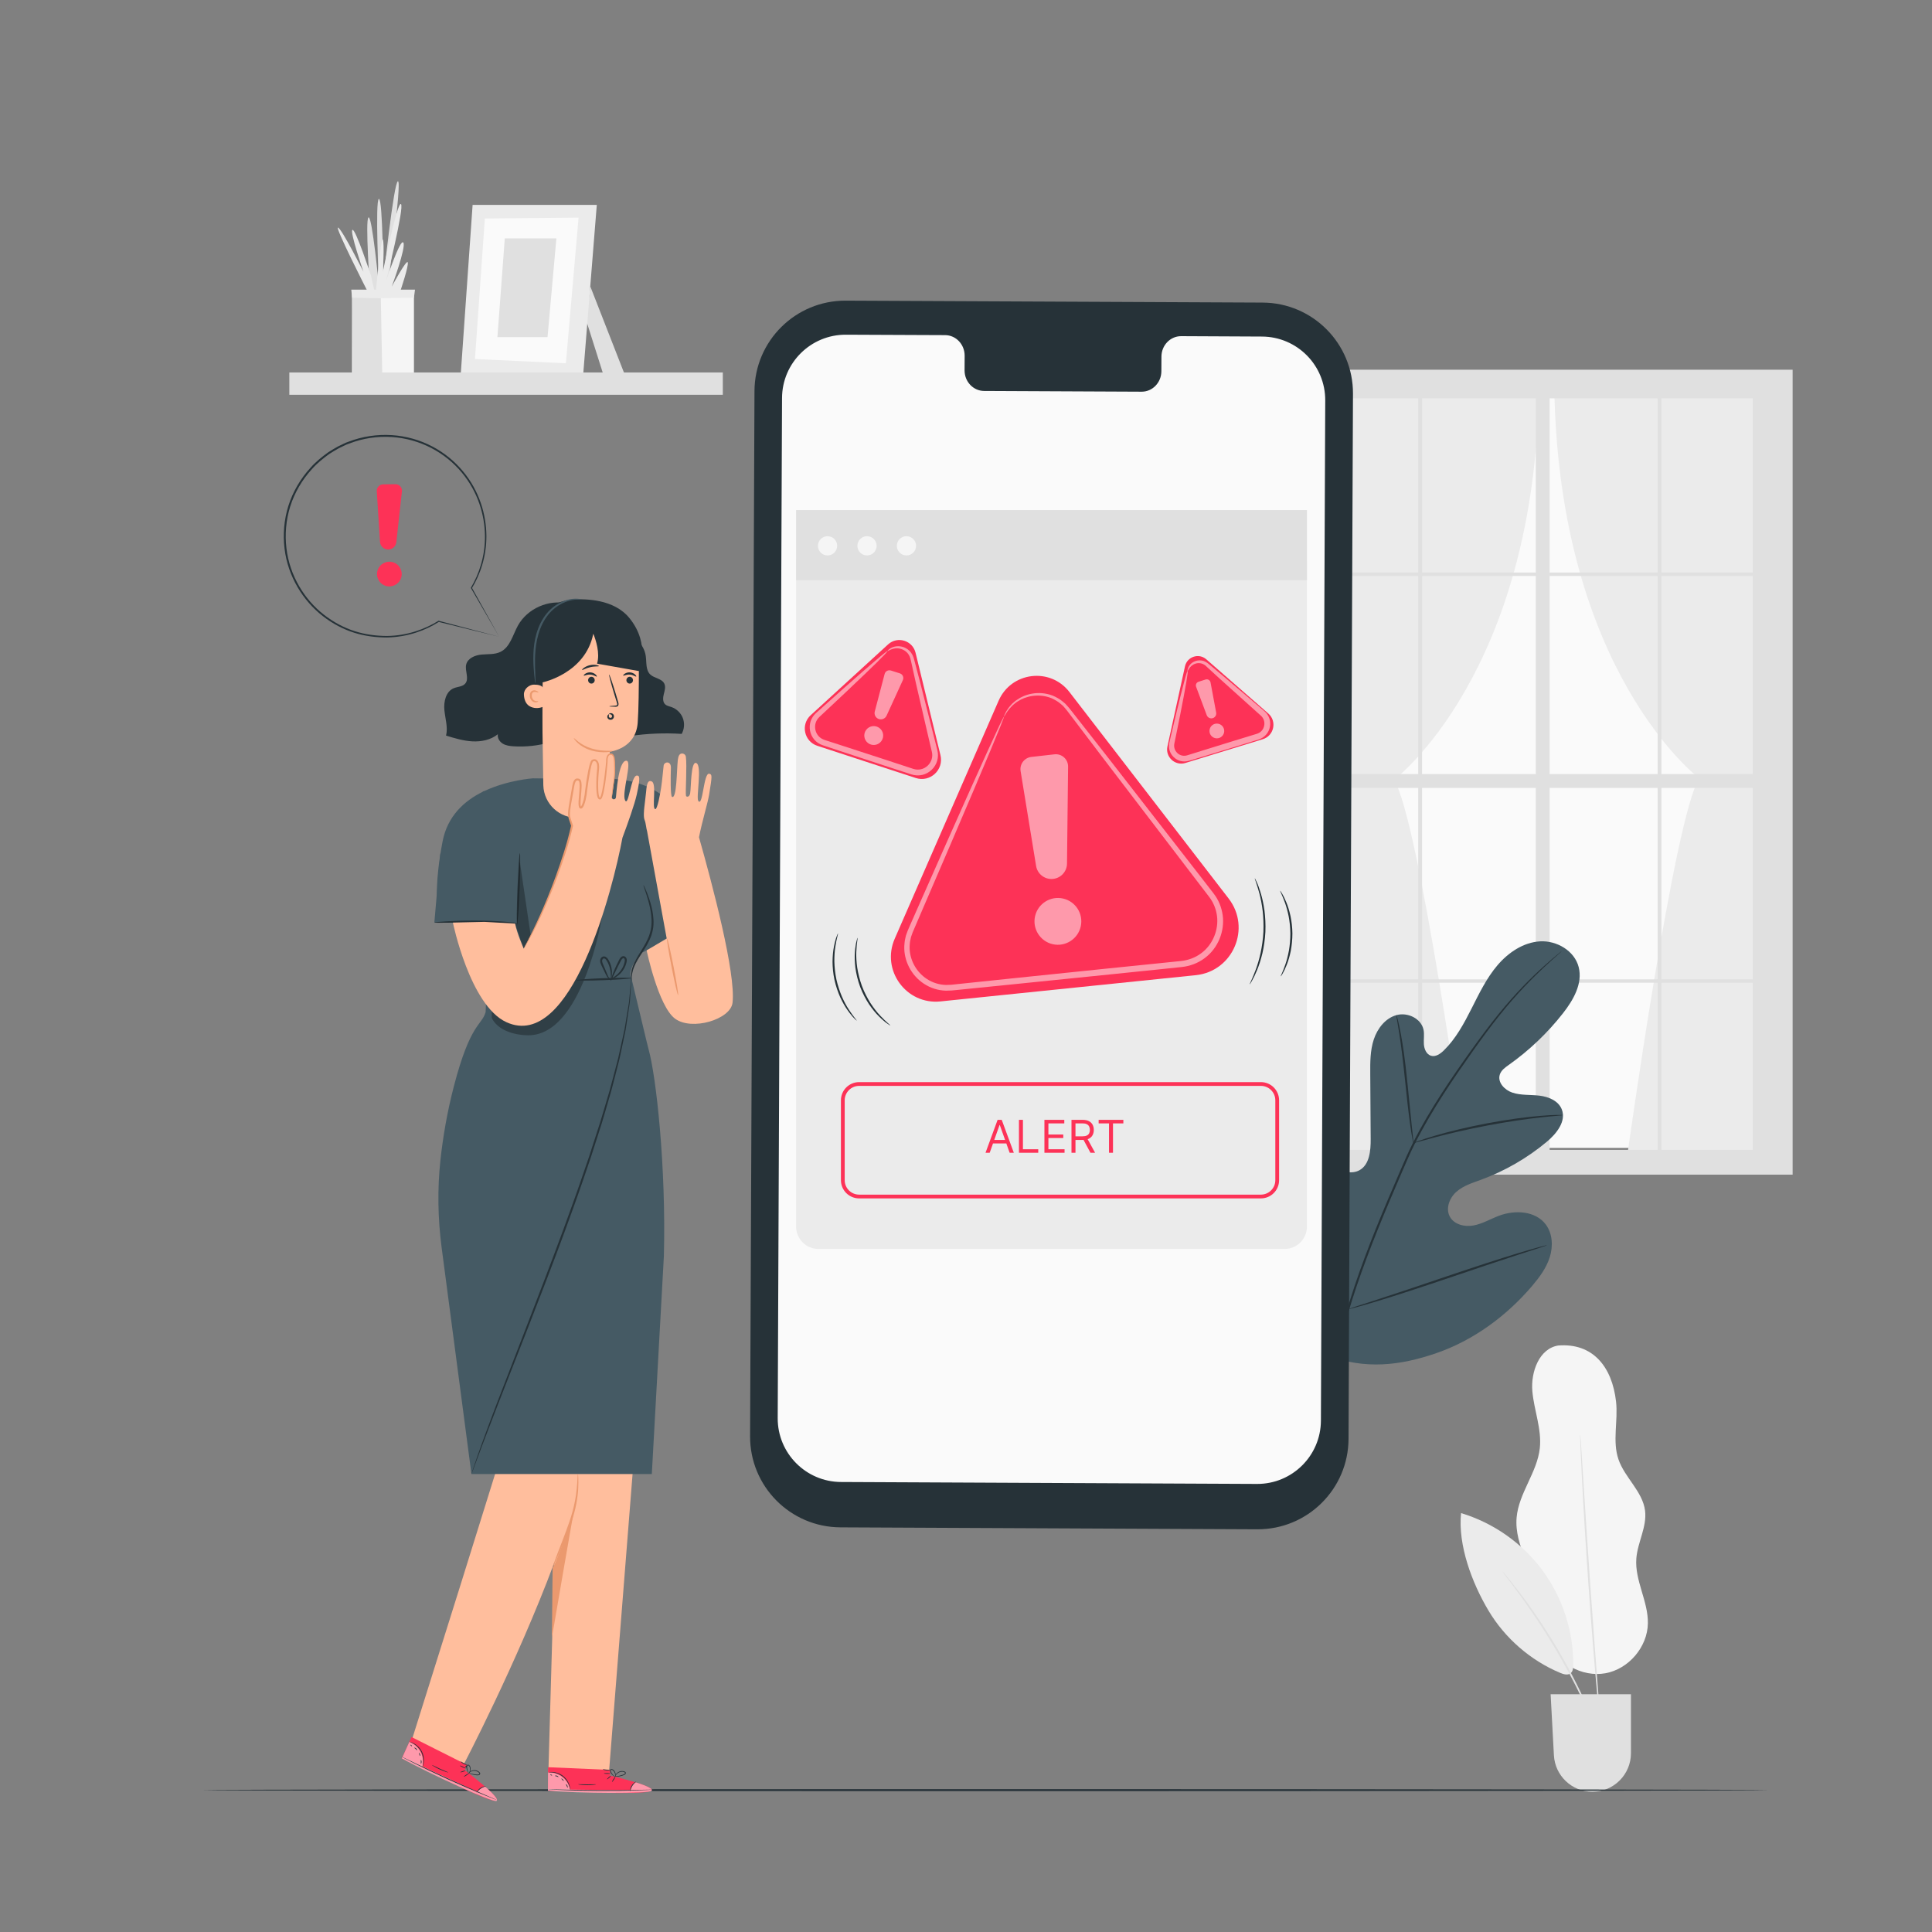 <svg width="512" height="512" viewBox="0 0 512 512" fill="none" xmlns="http://www.w3.org/2000/svg">
<rect x="0" y="0" width="512" height="512" fill="#808080" stroke="none"/>
<path d="M156.427 75.875L165.551 99.232L159.878 99.212L155.331 84.856L156.427 75.875Z" fill="#E0E0E0"/>
<path d="M125.246 54.301L122.112 99.05L154.512 99.725L158.157 54.301H125.246Z" fill="#EBEBEB"/>
<path d="M128.492 57.905L125.871 95.148L149.965 96.274L153.324 57.68L128.492 57.905Z" fill="#FAFAFA"/>
<path d="M133.776 63.168L131.82 89.352H145.101L147.446 63.168H133.776Z" fill="#E0E0E0"/>
<path d="M93.287 99.327V76.922H109.701V99.317L93.287 99.327Z" fill="#F5F5F5"/>
<path d="M102.616 76.922C102.616 76.922 106.578 47.994 105.462 48.035C104.356 48.076 101.571 74.413 101.571 74.413C101.571 74.413 101.458 52.602 100.414 52.715C99.37 52.828 100.414 75.806 100.414 75.806C100.414 75.806 98.632 57.169 97.67 57.61C96.707 58.06 98.079 76.922 98.079 76.922H102.616Z" fill="#E0E0E0"/>
<path d="M99.636 76.922C99.636 76.922 101.008 62.504 101.458 63.487C101.909 64.471 101.458 72.069 101.458 72.069C101.458 72.069 105.258 53.432 106.251 54.067C107.244 54.702 102.36 74.291 102.36 74.291C102.36 74.291 106.066 63.109 106.886 64.286C107.695 65.464 103.814 75.96 103.814 75.96C103.814 75.96 107.797 68.546 108.063 69.539C108.329 70.533 106.159 76.922 106.159 76.922H99.636Z" fill="#EBEBEB"/>
<path d="M97.301 77.016C97.301 77.016 88.525 59.792 89.611 60.325C90.696 60.857 96.308 71.988 96.308 71.988C96.308 71.988 92.601 61.246 93.41 60.919C94.229 60.591 98.294 72.981 98.294 72.981L99.205 77.016H97.301Z" fill="#EBEBEB"/>
<path d="M100.885 76.962L101.305 99.367H93.502L93.348 76.891L100.885 76.962Z" fill="#E0E0E0"/>
<path d="M93.307 78.898L100.864 79.031L109.702 78.898L109.978 76.758H93.092L93.307 78.898Z" fill="#EBEBEB"/>
<path d="M191.55 98.703H76.677V104.622H191.55V98.703Z" fill="#E0E0E0"/>
<path d="M466.79 105.062H352.962V304.21H466.79V105.062Z" fill="#FAFAFA"/>
<path d="M388.424 306.115C388.424 306.115 375.962 216.515 369.418 206.674C369.418 206.674 406.712 178.678 407.849 102.789H351.263V306.115H388.424Z" fill="#EBEBEB"/>
<path d="M431.319 305.716C431.319 305.716 443.781 216.116 450.324 206.275C450.324 206.275 413.03 178.279 411.894 102.391H468.48V305.716H431.319Z" fill="#EBEBEB"/>
<path d="M469.791 97.977H464.517H342.416V101.11V105.564V304.722V308.009V311.296H475.064V308.009V304.722V97.977H469.791ZM375.839 208.804V259.533H352.963V208.804H375.839ZM352.963 205.138V152.638H375.839V205.138H352.963ZM410.665 205.138V152.638H439.286V205.138H410.665ZM439.286 208.804V259.533H410.665V208.804H439.286ZM376.863 205.138V152.638H406.999V205.138H376.863ZM406.999 208.804V259.533H376.863V208.804H406.999ZM376.863 151.726V105.564H406.999V151.726H376.863ZM406.999 260.434V304.722H376.863V260.434H406.999ZM410.665 260.434H439.286V304.722H410.665V260.434ZM410.665 151.726V105.564H439.286V151.726H410.665ZM440.3 208.804H464.507V259.533H440.3V208.804ZM440.3 205.138V152.638H464.507V205.138H440.3ZM464.507 151.726H440.3V105.564H464.507V151.726ZM375.839 105.564V151.726H352.963V105.564H375.839ZM352.963 260.434H375.839V304.722H352.963V260.434ZM440.3 304.722V260.434H464.507V304.722H440.3Z" fill="#E0E0E0"/>
<path d="M412.938 356.577C407.9 357.386 405.647 363.581 406.088 368.671C406.528 373.76 408.617 378.726 408.064 383.805C407.357 390.246 402.483 395.694 401.92 402.156C401.254 409.774 406.641 416.522 408.248 423.997C409.026 427.633 408.924 431.483 410.276 434.944C412.559 440.781 419.256 444.539 425.431 443.433C431.606 442.327 436.593 436.49 436.705 430.223C436.818 424.376 433.203 418.867 433.643 413.03C433.971 408.719 436.49 404.634 435.958 400.343C435.313 395.243 430.582 391.619 428.913 386.755C427.243 381.891 428.851 376.525 428.267 371.415C427.223 362.24 422.144 355.84 412.938 356.577Z" fill="#F5F5F5"/>
<path d="M387.195 400.988C386.335 409.487 390.093 419.492 394.465 426.824C398.838 434.166 405.617 440.044 413.491 443.341C414.382 443.71 415.488 444.027 416.236 443.423C416.85 442.921 416.922 442.03 416.932 441.242C416.993 432.302 414.085 423.363 408.771 416.164C403.456 408.965 395.766 403.559 387.195 400.988Z" fill="#EBEBEB"/>
<path d="M424.223 461.118C424.213 461.129 424.121 460.965 423.977 460.647C423.813 460.279 423.619 459.818 423.373 459.255C422.861 458.036 422.103 456.295 421.13 454.145C419.185 449.854 416.318 444.018 412.693 437.812C409.068 431.607 405.381 426.241 402.596 422.442C401.203 420.537 400.057 419.022 399.248 417.977C398.879 417.486 398.572 417.086 398.336 416.769C398.131 416.493 398.029 416.339 398.039 416.329C398.05 416.318 398.183 416.452 398.408 416.708C398.664 417.015 398.992 417.394 399.391 417.865C400.241 418.868 401.439 420.363 402.862 422.237C405.719 425.985 409.457 431.351 413.102 437.566C416.738 443.792 419.574 449.67 421.438 454.012C422.37 456.183 423.086 457.944 423.547 459.183C423.762 459.757 423.936 460.238 424.069 460.606C424.192 460.934 424.243 461.108 424.223 461.118Z" fill="#E0E0E0"/>
<path d="M418.755 380.09C418.775 380.09 418.806 380.366 418.847 380.909C418.888 381.483 418.949 382.271 419.021 383.254C419.154 385.333 419.338 388.261 419.574 391.866C420.035 399.136 420.68 409.182 421.458 420.272C422.236 431.362 423.004 441.407 423.567 448.667C423.844 452.261 424.069 455.19 424.223 457.269C424.294 458.252 424.346 459.03 424.387 459.614C424.417 460.146 424.428 460.433 424.407 460.433C424.387 460.433 424.346 460.156 424.284 459.624C424.223 459.05 424.141 458.272 424.038 457.289C423.844 455.211 423.567 452.292 423.229 448.698C422.574 441.438 421.755 431.403 420.977 420.302C420.198 409.212 419.605 399.157 419.236 391.876C419.072 388.272 418.929 385.333 418.837 383.254C418.806 382.271 418.775 381.483 418.755 380.909C418.734 380.377 418.734 380.09 418.755 380.09Z" fill="#E0E0E0"/>
<path d="M410.931 448.992H432.22V464.618C432.22 470.261 427.643 474.838 422.001 474.838C416.573 474.838 412.088 470.588 411.802 465.161L410.931 448.992Z" fill="#E0E0E0"/>
<path d="M468.767 474.399C468.767 474.542 375.808 474.665 261.161 474.665C146.473 474.665 53.535 474.542 53.535 474.399C53.535 474.256 146.473 474.133 261.161 474.133C375.808 474.133 468.767 474.256 468.767 474.399Z" fill="#263238"/>
<path d="M109.179 460.986C109.179 460.986 135.004 378.964 135.547 376.302C136.038 373.895 126.177 314.872 124.928 299.594L159.826 300.894C159.826 300.894 159.826 300.986 159.826 301.15L174.653 301.969L161.382 469.721H145.326L146.913 414.067C137.011 440.65 122.818 467.745 122.818 467.745L109.179 460.986Z" fill="#FFBE9D"/>
<path d="M146.258 434.016C146.247 433.504 146.452 415.369 146.452 415.369C146.657 416.454 152.606 399.619 152.463 398.595C152.391 398.073 146.258 434.016 146.258 434.016Z" fill="#EB996E"/>
<path d="M153.149 390.629C153.19 390.629 153.221 390.987 153.252 391.643C153.282 392.298 153.292 393.25 153.231 394.428C153.211 395.012 153.149 395.657 153.067 396.343C152.975 397.029 152.883 397.766 152.729 398.524C152.443 400.06 151.992 401.709 151.419 403.408C150.251 406.798 148.961 409.767 148.05 411.928C147.62 412.911 147.241 413.751 146.933 414.468C146.657 415.062 146.493 415.389 146.452 415.369C146.411 415.348 146.524 415.01 146.739 414.386C146.954 413.771 147.282 412.88 147.701 411.785C148.521 409.593 149.76 406.603 150.907 403.245C151.47 401.565 151.931 399.937 152.238 398.432C152.412 397.684 152.514 396.957 152.627 396.292C152.719 395.616 152.801 394.981 152.852 394.407C152.965 393.25 153.016 392.308 153.047 391.653C153.077 390.987 153.108 390.629 153.149 390.629Z" fill="#EB996E"/>
<path d="M175.934 332.904C176.548 309.516 173.927 285.288 171.848 277.946C171.653 277.249 171.479 276.532 171.315 275.826L167.342 259.217C167.342 259.217 165.694 257.865 170.107 251.997C172.155 249.274 171.776 238.87 171.776 238.87L169.8 252.622L190.526 242.638C190.526 242.638 181.822 217.847 179.006 214.222C171.704 204.822 158.515 206.46 158.515 206.46L141.251 206.266C141.251 206.266 134.656 206.685 128.369 209.624L127.939 209.737V209.829C122.993 212.246 118.579 216.311 117.299 222.936C115.231 233.74 115.876 238.675 115.876 238.675L129.946 238.429L128.696 268.207C127.631 271.873 124.662 270.993 120.269 287.919C118.456 294.883 117.371 301.487 116.726 307.375C115.886 315.117 116.03 322.94 117.043 330.661L124.938 390.637H172.739L175.934 332.904Z" fill="#455A64"/>
<path d="M136.725 233.565L139.285 244.481H115.108L116.695 226.172L136.725 233.565Z" fill="#455A64"/>
<path d="M115.108 244.48C115.108 244.408 116.326 244.275 118.313 244.163C120.3 244.05 123.034 243.947 126.065 243.958C129.096 243.968 131.84 244.101 133.816 244.265C135.793 244.419 137.011 244.593 137.011 244.654C137.001 244.726 135.782 244.695 133.796 244.634C131.82 244.572 129.086 244.5 126.054 244.49C123.034 244.48 120.3 244.511 118.313 244.531C116.337 244.562 115.108 244.562 115.108 244.48Z" fill="#263238"/>
<path d="M167.342 260.004C167.311 260.004 167.24 259.636 167.199 258.939C167.219 258.591 167.188 258.161 167.291 257.68C167.352 257.188 167.496 256.635 167.711 256.052C167.916 255.468 168.202 254.843 168.561 254.208C168.909 253.563 169.318 252.908 169.748 252.222C170.609 250.86 171.561 249.355 172.134 247.614C172.411 246.743 172.595 245.873 172.646 245.013C172.708 244.153 172.657 243.313 172.575 242.525C172.401 240.937 172.032 239.524 171.704 238.357C171.018 236.022 170.435 234.609 170.527 234.578C170.557 234.568 170.742 234.896 171.018 235.531C171.295 236.155 171.684 237.077 172.063 238.244C172.442 239.412 172.861 240.835 173.066 242.463C173.169 243.272 173.23 244.143 173.179 245.044C173.138 245.945 172.943 246.877 172.657 247.778C172.042 249.6 171.059 251.136 170.179 252.478C169.738 253.154 169.318 253.799 168.96 254.413C168.602 255.028 168.305 255.622 168.079 256.175C167.854 256.727 167.69 257.25 167.598 257.721C167.475 258.182 167.475 258.601 167.424 258.939C167.383 259.615 167.383 260.004 167.342 260.004Z" fill="#263238"/>
<path d="M124.938 390.626C124.928 390.626 124.959 390.503 125.031 390.278C125.113 390.032 125.225 389.694 125.358 389.284C125.665 388.383 126.106 387.103 126.669 385.465C127.232 383.806 127.99 381.799 128.84 379.464C129.69 377.119 130.704 374.477 131.809 371.549C134.073 365.691 136.755 358.738 139.735 351.017C141.22 347.147 142.777 343.092 144.394 338.883C146.012 334.674 147.63 330.302 149.299 325.817C150.928 321.321 152.545 316.939 154 312.679C154.727 310.549 155.454 308.45 156.15 306.402C156.816 304.343 157.471 302.326 158.106 300.35C159.427 296.428 160.451 292.629 161.526 289.106C162.028 287.335 162.458 285.615 162.898 283.956C163.318 282.297 163.799 280.73 164.096 279.194C164.434 277.668 164.752 276.214 165.059 274.832C165.212 274.146 165.356 273.47 165.499 272.825C165.612 272.169 165.714 271.535 165.817 270.92C166.021 269.691 166.206 268.555 166.38 267.5C166.554 266.445 166.738 265.493 166.779 264.612C166.943 262.892 167.066 261.551 167.158 260.598C167.209 260.158 167.24 259.82 167.271 259.554C167.301 259.318 167.322 259.195 167.322 259.195C167.332 259.195 167.332 259.318 167.322 259.554C167.312 259.82 167.291 260.168 167.26 260.598C167.199 261.551 167.097 262.902 166.984 264.633C166.953 265.513 166.789 266.476 166.625 267.531C166.462 268.585 166.288 269.732 166.103 270.961C166.011 271.575 165.909 272.21 165.806 272.876C165.673 273.531 165.53 274.197 165.386 274.893C165.089 276.276 164.782 277.74 164.465 279.266C164.168 280.812 163.707 282.389 163.297 284.048C162.867 285.707 162.448 287.437 161.956 289.209C160.901 292.742 159.888 296.551 158.577 300.483C157.942 302.459 157.297 304.477 156.631 306.545C155.935 308.603 155.218 310.692 154.491 312.832C153.037 317.103 151.429 321.485 149.801 325.981C148.142 330.466 146.514 334.838 144.886 339.047C143.258 343.255 141.691 347.311 140.196 351.171C137.175 358.882 134.451 365.824 132.168 371.661C131.041 374.58 130.017 377.222 129.127 379.546C128.246 381.871 127.457 383.867 126.864 385.516C126.259 387.134 125.788 388.404 125.461 389.295C125.307 389.704 125.174 390.032 125.082 390.278C124.99 390.513 124.949 390.626 124.938 390.626Z" fill="#263238"/>
<path d="M137.769 226.09C137.84 226.09 137.871 227.155 137.851 228.865C137.83 230.575 137.769 232.94 137.666 235.552C137.564 238.163 137.441 240.528 137.328 242.238C137.216 243.948 137.103 245.003 137.032 245.003C136.96 245.003 136.929 243.938 136.95 242.228C136.97 240.518 137.032 238.153 137.134 235.541C137.236 232.93 137.359 230.565 137.472 228.855C137.584 227.134 137.697 226.08 137.769 226.09Z" fill="#263238"/>
<path opacity="0.3" d="M159.58 242.77C159.58 242.77 154.399 275.394 139.295 274.339C139.295 274.339 132.496 274.258 130.304 269.742V267.96L159.58 242.77Z" fill="black"/>
<path d="M167.342 259.216C167.342 259.359 164.066 259.605 160.021 259.758C155.966 259.912 152.679 259.912 152.679 259.769C152.679 259.625 155.955 259.379 160.011 259.226C164.045 259.072 167.332 259.072 167.342 259.216Z" fill="#263238"/>
<path d="M161.803 259.442C161.803 259.473 161.577 259.514 161.28 259.289C160.973 259.074 160.727 258.603 160.471 258.081C160.185 257.476 159.877 256.852 159.56 256.196C159.406 255.838 159.191 255.48 159.079 254.998C158.966 254.537 159.079 253.862 159.652 253.554C159.939 253.401 160.297 253.452 160.543 253.595C160.789 253.739 160.953 253.933 161.096 254.118C161.362 254.517 161.526 254.886 161.69 255.265C161.987 256.022 162.12 256.749 162.161 257.364C162.233 258.593 161.977 259.32 161.925 259.309C161.833 259.299 161.956 258.562 161.792 257.405C161.7 256.831 161.547 256.155 161.239 255.459C161.086 255.121 160.901 254.742 160.676 254.425C160.451 254.107 160.133 253.892 159.888 254.025C159.632 254.159 159.499 254.537 159.591 254.886C159.662 255.244 159.857 255.623 160.011 255.981C160.287 256.657 160.553 257.292 160.819 257.917C161.035 258.48 161.209 258.9 161.424 259.125C161.618 259.361 161.813 259.401 161.803 259.442Z" fill="#263238"/>
<path d="M161.833 259.997C161.772 259.976 161.987 259.147 162.488 257.857C162.734 257.211 163.062 256.454 163.451 255.634C163.645 255.225 163.861 254.795 164.086 254.354C164.198 254.129 164.342 253.883 164.567 253.668C164.772 253.443 165.222 253.279 165.581 253.484C165.919 253.668 166.083 254.027 166.103 254.334C166.124 254.651 166.062 254.918 166.001 255.163C165.878 255.665 165.693 256.126 165.468 256.546C165.018 257.375 164.444 258.02 163.891 258.461C162.775 259.352 161.874 259.495 161.864 259.444C161.823 259.352 162.652 259.085 163.645 258.174C164.137 257.723 164.639 257.099 165.038 256.321C165.233 255.931 165.397 255.501 165.499 255.041C165.632 254.58 165.632 254.109 165.335 253.955C165.1 253.791 164.751 254.18 164.547 254.6C164.321 255.03 164.096 255.45 163.891 255.86C163.482 256.669 163.123 257.396 162.837 258.02C162.253 259.239 161.905 260.017 161.833 259.997Z" fill="#263238"/>
<path opacity="0.3" d="M137.769 228.438L140.656 247.975L138.793 251.396L136.499 244.76L137.011 244.668L137.769 228.438Z" fill="black"/>
<path d="M161.679 470.55L161.69 469.045L145.244 468.328L145.203 474.544L146.217 474.615C150.733 474.882 169.195 475.639 172.216 474.738C175.575 473.725 161.679 470.55 161.679 470.55Z" fill="#FD3257"/>
<g opacity="0.5">
<path d="M151.132 474.429C150.907 473.057 150.149 471.787 149.053 470.937C147.958 470.088 146.616 469.627 145.234 469.739L145.213 474.317L151.132 474.429Z" fill="white"/>
</g>
<path opacity="0.5" d="M168.468 472.344C168.468 472.344 173.332 473.767 172.728 474.566C172.114 475.365 153.436 475.303 145.193 474.545L145.224 474.177L167.014 474.443C167.014 474.443 167.516 472.385 168.468 472.344Z" fill="white"/>
<path d="M144.968 474.165C144.968 474.175 145.06 474.185 145.244 474.195C145.49 474.216 145.756 474.226 146.053 474.247C146.862 474.288 147.855 474.329 149.023 474.39C151.532 474.492 155.003 474.585 158.843 474.595C162.683 474.615 166.154 474.554 168.663 474.472C169.841 474.431 170.834 474.39 171.633 474.359C171.93 474.339 172.196 474.329 172.442 474.318C172.626 474.308 172.718 474.298 172.718 474.288C172.718 474.277 172.616 474.277 172.431 474.277C172.186 474.277 171.919 474.277 171.622 474.288C170.814 474.298 169.82 474.318 168.643 474.339C166.134 474.38 162.662 474.421 158.822 474.4C154.993 474.38 151.521 474.318 149.002 474.247C147.825 474.216 146.831 474.195 146.022 474.175C145.726 474.165 145.459 474.165 145.214 474.165C145.06 474.154 144.968 474.165 144.968 474.165Z" fill="#263238"/>
<path d="M167.014 474.696C167.076 474.706 167.127 473.989 167.578 473.283C168.018 472.556 168.632 472.197 168.591 472.146C168.581 472.095 167.875 472.402 167.403 473.18C166.922 473.948 166.963 474.706 167.014 474.696Z" fill="#263238"/>
<path d="M162.192 472.231C162.232 472.262 162.468 471.986 162.714 471.607C162.949 471.228 163.113 470.9 163.062 470.87C163.021 470.839 162.785 471.115 162.54 471.494C162.304 471.873 162.14 472.201 162.192 472.231Z" fill="#263238"/>
<path d="M160.87 471.523C160.911 471.564 161.167 471.39 161.444 471.144C161.731 470.888 161.925 470.652 161.894 470.611C161.853 470.57 161.597 470.745 161.321 470.99C161.034 471.246 160.829 471.482 160.87 471.523Z" fill="#263238"/>
<path d="M160.041 469.978C160.041 470.029 160.42 470.08 160.891 470.091C161.362 470.101 161.751 470.06 161.751 470.009C161.751 469.958 161.372 469.906 160.901 469.896C160.42 469.886 160.041 469.927 160.041 469.978Z" fill="#263238"/>
<path d="M159.754 468.89C159.734 468.941 160.154 469.126 160.706 469.167C161.259 469.208 161.7 469.095 161.689 469.044C161.679 468.982 161.249 469.013 160.717 468.972C160.194 468.931 159.775 468.829 159.754 468.89Z" fill="#263238"/>
<path d="M162.755 470.808C162.755 470.828 163.154 470.879 163.81 470.808C164.137 470.767 164.516 470.695 164.926 470.562C165.131 470.49 165.346 470.439 165.571 470.296C165.673 470.224 165.786 470.132 165.837 469.968C165.878 469.814 165.796 469.63 165.684 469.548C164.68 469.026 163.676 469.589 163.298 470.101C163.093 470.367 163.001 470.623 162.949 470.797C162.908 470.982 162.908 471.084 162.919 471.084C162.96 471.094 162.99 470.675 163.4 470.193C163.605 469.958 163.912 469.733 164.301 469.61C164.67 469.497 165.202 469.477 165.55 469.702C165.714 469.825 165.653 470.019 165.468 470.132C165.294 470.244 165.069 470.306 164.875 470.378C164.475 470.511 164.107 470.603 163.789 470.654C163.154 470.777 162.755 470.777 162.755 470.808Z" fill="#263238"/>
<path d="M163.021 470.858C163.031 470.869 163.195 470.602 163.144 470.131C163.123 469.896 163.031 469.619 162.857 469.363C162.673 469.128 162.437 468.81 161.987 468.821C161.741 468.851 161.618 469.128 161.659 469.302C161.68 469.486 161.762 469.64 161.833 469.773C161.987 470.039 162.161 470.254 162.325 470.408C162.652 470.735 162.908 470.858 162.929 470.838C162.949 470.817 162.724 470.654 162.427 470.316C162.284 470.152 162.13 469.937 161.987 469.681C161.843 469.455 161.741 469.056 162.007 469.015C162.274 468.995 162.54 469.251 162.693 469.466C162.857 469.691 162.949 469.937 162.99 470.152C163.093 470.582 162.99 470.848 163.021 470.858Z" fill="#263238"/>
<path d="M145.316 469.689C145.316 469.73 145.787 469.648 146.524 469.741C147.262 469.823 148.275 470.13 149.156 470.836C150.037 471.543 150.559 472.475 150.794 473.171C151.04 473.878 151.061 474.349 151.102 474.338C151.112 474.338 151.122 474.215 151.102 474.011C151.081 473.796 151.04 473.488 150.927 473.13C150.712 472.403 150.2 471.42 149.279 470.683C148.357 469.945 147.292 469.648 146.534 469.597C146.156 469.567 145.848 469.587 145.633 469.618C145.429 469.648 145.316 469.679 145.316 469.689Z" fill="#263238"/>
<path d="M153.191 472.863C153.18 472.914 154.255 473.088 155.576 473.088C156.908 473.098 157.973 472.934 157.973 472.883C157.962 472.822 156.897 472.893 155.576 472.883C154.266 472.883 153.201 472.801 153.191 472.863Z" fill="#263238"/>
<path d="M149.986 472.835C149.945 472.876 150.068 473.06 150.18 473.306C150.293 473.552 150.344 473.767 150.405 473.767C150.457 473.767 150.487 473.511 150.364 473.224C150.242 472.937 150.027 472.794 149.986 472.835Z" fill="#263238"/>
<path d="M148.787 471.318C148.746 471.359 148.849 471.523 149.023 471.697C149.187 471.871 149.361 471.973 149.402 471.943C149.443 471.902 149.34 471.738 149.166 471.564C148.992 471.39 148.828 471.287 148.787 471.318Z" fill="#263238"/>
<path d="M147.057 470.63C147.067 470.681 147.282 470.681 147.528 470.774C147.774 470.855 147.937 470.989 147.989 470.948C148.03 470.917 147.896 470.681 147.6 470.579C147.292 470.477 147.036 470.579 147.057 470.63Z" fill="#263238"/>
<path d="M145.828 470.304C145.808 470.355 145.9 470.437 146.033 470.489C146.167 470.54 146.3 470.54 146.321 470.489C146.341 470.437 146.249 470.355 146.115 470.304C145.972 470.253 145.849 470.253 145.828 470.304Z" fill="#263238"/>
<path d="M123.146 469.097L123.771 467.725L109.056 460.332L106.465 465.985L107.366 466.466C111.381 468.555 127.908 476.808 131.031 477.228C134.523 477.689 123.146 469.097 123.146 469.097Z" fill="#FD3257"/>
<g opacity="0.5">
<path d="M111.933 468.318C112.281 466.977 112.118 465.502 111.472 464.283C110.827 463.055 109.783 462.092 108.482 461.621L106.598 465.789L111.933 468.318Z" fill="white"/>
</g>
<path opacity="0.5" d="M128.604 473.512C128.604 473.512 132.465 476.799 131.584 477.28C130.703 477.761 113.685 470.051 106.476 465.985L106.65 465.668L126.423 474.833C126.413 474.843 127.724 473.164 128.604 473.512Z" fill="white"/>
<path d="M106.414 465.556C106.414 465.566 106.496 465.607 106.66 465.7C106.875 465.812 107.11 465.935 107.377 466.078C108.093 466.447 108.984 466.898 110.029 467.42C112.282 468.536 115.405 470.041 118.897 471.629C122.388 473.216 125.583 474.578 127.908 475.54C128.993 475.981 129.915 476.349 130.673 476.656C130.949 476.769 131.205 476.861 131.43 476.943C131.604 477.005 131.697 477.035 131.697 477.035C131.697 477.025 131.615 476.984 131.441 476.912C131.215 476.81 130.97 476.708 130.703 476.585C129.956 476.267 129.044 475.878 127.969 475.407C125.665 474.414 122.481 473.031 118.989 471.444C115.497 469.857 112.364 468.372 110.1 467.287C109.046 466.775 108.145 466.345 107.418 465.997C107.141 465.874 106.906 465.751 106.68 465.648C106.506 465.587 106.414 465.546 106.414 465.556Z" fill="#263238"/>
<path d="M126.311 475.066C126.362 475.097 126.7 474.472 127.406 474.001C128.103 473.52 128.809 473.438 128.799 473.386C128.809 473.335 128.041 473.325 127.294 473.837C126.536 474.339 126.259 475.056 126.311 475.066Z" fill="#263238"/>
<path d="M122.921 470.836C122.952 470.877 123.279 470.724 123.648 470.478C124.016 470.232 124.303 469.997 124.272 469.956C124.242 469.915 123.914 470.068 123.545 470.314C123.167 470.56 122.89 470.795 122.921 470.836Z" fill="#263238"/>
<path d="M122.009 469.66C122.03 469.711 122.337 469.66 122.695 469.547C123.054 469.435 123.341 469.302 123.32 469.25C123.3 469.199 122.992 469.25 122.634 469.363C122.265 469.465 121.989 469.609 122.009 469.66Z" fill="#263238"/>
<path d="M121.876 467.91C121.856 467.961 122.184 468.166 122.614 468.361C123.044 468.565 123.402 468.678 123.433 468.637C123.453 468.586 123.126 468.381 122.696 468.187C122.266 467.982 121.907 467.859 121.876 467.91Z" fill="#263238"/>
<path d="M122.071 466.793C122.03 466.834 122.337 467.172 122.829 467.438C123.32 467.705 123.771 467.776 123.781 467.725C123.791 467.674 123.392 467.52 122.931 467.264C122.45 467.019 122.102 466.752 122.071 466.793Z" fill="#263238"/>
<path d="M124.017 469.772C124.007 469.792 124.355 470.007 124.979 470.202C125.287 470.304 125.676 470.386 126.106 470.437C126.321 470.458 126.536 470.499 126.802 470.458C126.925 470.437 127.068 470.397 127.171 470.263C127.273 470.141 127.273 469.946 127.201 469.813C126.505 468.922 125.348 469.024 124.795 469.342C124.498 469.495 124.304 469.7 124.191 469.844C124.078 469.987 124.037 470.089 124.048 470.089C124.078 470.12 124.283 469.741 124.857 469.475C125.133 469.342 125.512 469.26 125.911 469.311C126.29 469.362 126.792 469.557 127.017 469.905C127.12 470.089 126.976 470.243 126.761 470.263C126.556 470.294 126.321 470.263 126.116 470.253C125.696 470.212 125.328 470.141 125.01 470.059C124.396 469.905 124.027 469.741 124.017 469.772Z" fill="#263238"/>
<path d="M124.242 469.935C124.252 469.956 124.498 469.772 124.652 469.321C124.723 469.096 124.764 468.809 124.703 468.502C124.631 468.215 124.549 467.826 124.129 467.652C123.894 467.58 123.341 468.051 123.31 468.225C123.249 468.399 123.587 468.307 123.607 468.461C123.638 468.768 123.71 469.034 123.802 469.249C123.966 469.679 124.16 469.894 124.17 469.884C124.201 469.864 124.058 469.628 123.935 469.198C123.873 468.983 123.812 468.727 123.791 468.44C123.751 468.174 123.822 467.775 124.088 467.836C124.334 467.918 124.478 468.266 124.539 468.533C124.6 468.809 124.58 469.065 124.529 469.28C124.416 469.7 124.211 469.905 124.242 469.935Z" fill="#263238"/>
<path d="M108.565 461.612C108.554 461.643 109.005 461.765 109.65 462.155C110.285 462.533 111.084 463.23 111.606 464.233C112.118 465.247 112.21 466.302 112.149 467.039C112.087 467.776 111.913 468.217 111.954 468.227C111.964 468.227 112.016 468.125 112.087 467.93C112.159 467.725 112.241 467.428 112.292 467.049C112.394 466.302 112.323 465.196 111.79 464.141C111.248 463.086 110.398 462.39 109.732 462.032C109.394 461.847 109.107 461.735 108.903 461.684C108.688 461.622 108.575 461.602 108.565 461.612Z" fill="#263238"/>
<path d="M114.452 467.734C114.422 467.775 115.333 468.369 116.541 468.922C117.75 469.475 118.794 469.772 118.804 469.721C118.825 469.669 117.821 469.291 116.623 468.748C115.425 468.195 114.483 467.683 114.452 467.734Z" fill="#263238"/>
<path d="M111.544 466.396C111.493 466.416 111.534 466.642 111.524 466.908C111.524 467.174 111.483 467.399 111.544 467.42C111.595 467.44 111.728 467.215 111.728 466.908C111.728 466.59 111.595 466.375 111.544 466.396Z" fill="#263238"/>
<path d="M111.063 464.521C111.012 464.542 111.043 464.736 111.125 464.961C111.206 465.187 111.319 465.361 111.37 465.34C111.422 465.32 111.391 465.125 111.309 464.9C111.227 464.675 111.114 464.501 111.063 464.521Z" fill="#263238"/>
<path d="M109.773 463.178C109.763 463.229 109.957 463.321 110.141 463.495C110.326 463.67 110.428 463.864 110.49 463.844C110.541 463.833 110.51 463.567 110.285 463.352C110.049 463.137 109.783 463.127 109.773 463.178Z" fill="#263238"/>
<path d="M108.79 462.381C108.749 462.422 108.8 462.535 108.902 462.638C109.005 462.74 109.118 462.792 109.159 462.761C109.2 462.72 109.149 462.607 109.046 462.504C108.943 462.391 108.82 462.34 108.79 462.381Z" fill="#263238"/>
<path d="M170.752 213.936C170.885 212.564 171.162 210.721 171.223 209.871C171.418 207.28 171.858 206.707 172.718 207.086C174.121 207.71 172.647 214.336 173.66 214.428C174.203 214.479 174.93 210.598 175.217 208.693C175.524 206.656 175.739 203.881 175.872 202.898C176.016 201.812 177.859 201.566 177.797 203.492C177.726 205.488 177.633 210.967 178.094 211.182C179.374 211.776 179.333 203.942 179.63 201.382C179.702 200.809 179.825 200.409 179.989 200.133C180.429 199.355 181.637 199.652 181.76 200.532C182.098 203.031 181.607 209.779 181.791 210.875C181.852 211.213 182.692 211.376 182.897 210.26C183.173 208.755 183.05 201.566 184.525 202.212C186.153 202.908 184.402 211.417 185.068 212.277C186.307 213.895 186.44 204.649 187.976 205.048C188.754 205.253 188.734 205.54 187.945 210.475C187.587 212.749 186.061 217.664 185.242 221.883C188.805 234.447 195.041 257.979 194.13 265.741C193.608 270.185 183.296 273.257 178.872 269.939C174.449 266.621 171.367 251.855 171.367 251.855L176.681 248.711L171.479 220.244C171.264 219.65 171.162 218.094 170.844 217.357C170.486 216.517 170.66 214.858 170.752 213.936Z" fill="#FFBE9D"/>
<path d="M179.702 263.725C179.559 263.756 178.78 260.428 177.982 256.291C177.173 252.154 176.64 248.785 176.784 248.754C176.927 248.723 177.705 252.051 178.504 256.188C179.313 260.315 179.845 263.694 179.702 263.725Z" fill="#EB996E"/>
<path d="M167.035 195.042C171.541 194.386 176.108 194.202 180.654 194.489C181.361 193.219 181.474 191.632 180.951 190.28C180.429 188.928 179.282 187.822 177.9 187.362C177.337 187.167 176.712 187.065 176.282 186.665C175.586 186.01 175.678 184.884 175.913 183.952C176.149 183.02 176.466 182.006 176.036 181.146C175.371 179.804 173.415 179.774 172.329 178.75C171.08 177.562 171.377 175.555 171.131 173.845C170.701 170.763 168.008 168.141 164.916 167.793" fill="#263238"/>
<path d="M150.497 159.962C145.449 158.743 139.735 161.262 137.237 165.819C135.885 168.287 135.189 171.472 132.67 172.731C131.134 173.499 129.311 173.305 127.601 173.469C125.891 173.632 123.955 174.421 123.546 176.1C123.136 177.79 124.426 179.858 123.28 181.169C122.553 182.009 121.252 181.958 120.218 182.398C118.139 183.278 117.545 185.982 117.77 188.224C117.996 190.477 118.743 192.75 118.211 194.942C120.494 195.638 122.809 196.345 125.194 196.468C127.58 196.59 130.089 196.078 131.943 194.573C131.748 195.556 132.383 196.55 133.233 197.072C134.083 197.594 135.117 197.717 136.121 197.778C139.387 197.983 142.695 197.614 145.838 196.693" fill="#263238"/>
<path d="M161.731 207.681C161.669 203.411 161.608 199.192 161.608 199.192C161.608 199.192 168.509 198.516 169.001 191.502C169.492 184.487 169.247 168.298 169.247 168.298L156.754 161.867L143.442 172.65L143.985 208.131C144.148 213.098 148.347 216.958 153.303 216.713C158.075 216.446 161.812 212.463 161.731 207.681Z" fill="#FFBE9D"/>
<path d="M167.752 180.267C167.742 180.758 167.353 181.158 166.871 181.158C166.39 181.147 166.001 180.748 166.001 180.246C166.011 179.755 166.4 179.355 166.882 179.355C167.373 179.355 167.752 179.765 167.752 180.267Z" fill="#263238"/>
<path d="M168.612 179.295C168.499 179.408 167.854 178.834 166.912 178.773C165.97 178.701 165.253 179.172 165.161 179.039C165.11 178.978 165.233 178.773 165.54 178.558C165.847 178.343 166.359 178.148 166.953 178.189C167.537 178.23 168.028 178.496 168.295 178.752C168.571 179.019 168.663 179.244 168.612 179.295Z" fill="#263238"/>
<path d="M157.604 180.267C157.594 180.758 157.205 181.158 156.723 181.158C156.242 181.158 155.853 180.748 155.853 180.246C155.863 179.755 156.252 179.355 156.734 179.355C157.225 179.366 157.614 179.765 157.604 180.267Z" fill="#263238"/>
<path d="M158.157 179.295C158.044 179.408 157.399 178.834 156.457 178.773C155.515 178.701 154.798 179.172 154.706 179.039C154.655 178.978 154.778 178.773 155.085 178.558C155.392 178.343 155.904 178.148 156.498 178.189C157.082 178.23 157.573 178.496 157.84 178.752C158.126 179.019 158.218 179.244 158.157 179.295Z" fill="#263238"/>
<path d="M161.475 187.188C161.475 187.127 162.058 187.065 163.021 186.994C163.267 186.983 163.492 186.953 163.543 186.778C163.605 186.594 163.523 186.307 163.42 186C163.226 185.365 163.011 184.69 162.796 183.993C161.925 181.136 161.311 178.781 161.423 178.75C161.526 178.72 162.325 181.003 163.185 183.87C163.39 184.577 163.594 185.253 163.779 185.888C163.861 186.185 164.004 186.533 163.861 186.912C163.789 187.096 163.605 187.229 163.451 187.26C163.297 187.301 163.154 187.29 163.041 187.29C162.069 187.28 161.475 187.25 161.475 187.188Z" fill="#263238"/>
<path d="M132.977 179.048C133.048 178.546 132.905 179.591 133.007 178.812C133.141 177.727 133.294 176.59 133.458 175.966C137.339 161.363 149.903 158.763 152.392 158.793C155.054 158.824 162.662 158.599 166.892 163.903C172.483 170.907 169.318 177.84 169.318 177.84L158.229 175.874C159.048 173.109 157.921 169.658 157.276 168.05L157.215 167.989C155.105 178.475 143.811 180.83 143.811 180.83L143.677 196.2C135.434 195.002 132.782 185.131 132.977 179.048Z" fill="#263238"/>
<path d="M143.944 187.209C144.015 186.155 144.497 183.636 144.148 182.642C143.8 181.649 142.694 181.424 141.476 181.434C140.257 181.444 138.803 182.56 138.844 184.055C138.875 185.264 139.284 186.513 140.319 187.138C141.363 187.762 142.705 187.783 143.831 187.332" fill="#FFBE9D"/>
<path d="M142.633 185.827C142.592 185.756 142.285 185.899 141.845 185.756C141.394 185.633 140.954 185.11 140.933 184.383C140.913 184.025 141.005 183.697 141.179 183.544C141.363 183.38 141.65 183.339 141.875 183.359C142.346 183.411 142.674 183.554 142.705 183.472C142.725 183.421 142.5 183.175 141.937 182.991C141.66 182.919 141.251 182.888 140.872 183.165C140.493 183.462 140.38 183.964 140.401 184.404C140.421 184.854 140.575 185.285 140.841 185.602C141.097 185.919 141.466 186.083 141.763 186.124C142.387 186.196 142.684 185.868 142.633 185.827Z" fill="#EB996E"/>
<path d="M161.413 189.216C161.362 189.175 161.587 188.899 162.069 189.011C162.294 189.062 162.581 189.257 162.673 189.595C162.765 189.912 162.683 190.332 162.345 190.588C161.997 190.834 161.567 190.783 161.29 190.598C160.993 190.404 160.901 190.045 160.952 189.82C161.045 189.329 161.413 189.247 161.423 189.318C161.464 189.38 161.301 189.554 161.331 189.841C161.352 189.984 161.413 190.117 161.557 190.189C161.69 190.26 161.905 190.26 162.028 190.168C162.161 190.076 162.222 189.871 162.191 189.718C162.171 189.564 162.069 189.441 161.935 189.37C161.679 189.206 161.454 189.277 161.413 189.216Z" fill="#263238"/>
<path d="M158.71 176.52C158.679 176.673 157.645 176.52 156.437 176.806C155.218 177.073 154.358 177.656 154.266 177.533C154.163 177.441 154.962 176.591 156.324 176.284C157.665 175.967 158.761 176.386 158.71 176.52Z" fill="#263238"/>
<path d="M154.174 158.886C154.164 158.937 153.754 158.875 153.017 158.886C152.279 158.896 151.214 159.029 149.986 159.48C148.767 159.93 147.385 160.729 146.156 161.937C144.927 163.146 143.883 164.784 143.166 166.648C141.722 170.416 141.753 174.164 141.794 176.795C141.835 178.034 141.876 179.089 141.906 179.949C141.937 180.697 141.937 181.106 141.896 181.106C141.855 181.106 141.794 180.697 141.702 179.96C141.609 179.222 141.497 178.147 141.415 176.806C141.333 175.474 141.292 173.877 141.425 172.095C141.558 170.324 141.917 168.368 142.664 166.443C143.412 164.518 144.507 162.818 145.808 161.579C147.108 160.33 148.573 159.541 149.853 159.111C151.143 158.691 152.259 158.619 153.017 158.671C153.396 158.701 153.682 158.732 153.877 158.783C154.071 158.845 154.174 158.875 154.174 158.886Z" fill="#455A64"/>
<path d="M162.365 199.026C162.376 199.087 161.751 199.261 160.717 199.333C159.683 199.394 158.218 199.333 156.682 198.872C155.146 198.421 153.887 197.623 153.119 196.916C152.341 196.21 152.023 195.636 152.064 195.605C152.136 195.554 152.556 196.025 153.354 196.629C154.153 197.234 155.361 197.94 156.826 198.37C159.785 199.251 162.355 198.841 162.365 199.026Z" fill="#EB996E"/>
<path d="M128.399 244.307L136.499 244.757C137.011 247.379 138.793 251.403 138.793 251.403C145.316 240.088 150.374 224.922 151.624 218.819C151.439 218.215 151.224 217.539 150.958 216.782C150.651 215.911 150.917 214.263 151.06 213.351C151.275 211.989 151.654 210.167 151.777 209.327C152.125 206.757 152.535 206.347 153.436 206.634C154.655 207.033 152.934 213.863 153.938 214.017C154.481 214.099 155.136 211.754 155.32 209.829C155.515 207.904 156.385 201.995 157.02 201.606C157.952 201.032 158.761 201.944 158.525 203.859C158.29 205.794 157.983 211.569 159.007 211.651C160.01 211.733 160.85 201.923 160.85 201.923C160.85 201.923 160.696 199.793 161.864 199.845C163.983 199.937 162.324 210.269 162.15 211.252C162.027 211.928 163.123 212.061 163.226 211.324C163.328 210.566 163.84 201.524 166.001 201.596C167.659 201.647 164.721 210.115 165.642 212.071C166.574 214.027 167.219 205.415 168.806 205.528C169.4 205.569 169.83 205.692 168.745 210.566C168.161 213.187 166.451 218.01 164.956 222.004C162.447 235.531 151.439 278.805 134.185 270.88C124.529 266.446 120.023 244.501 120.023 244.501L128.399 244.307Z" fill="#FFBE9D"/>
<path d="M162.662 211.817C162.662 211.817 162.58 211.827 162.437 211.786C162.304 211.745 162.048 211.581 162.089 211.244C162.109 210.66 162.201 209.82 162.334 208.724C162.437 207.619 162.765 206.298 162.765 204.741C162.775 203.953 162.754 203.113 162.713 202.222C162.683 201.772 162.672 201.311 162.58 200.87C162.509 200.451 162.222 199.959 161.894 200.02L161.853 200.031H161.833C161.495 200.02 161.239 200.276 161.136 200.676C161.024 201.055 160.993 201.505 161.014 201.925V201.946V201.956C160.798 204.352 160.563 206.973 160.01 209.769C159.938 210.117 159.856 210.476 159.744 210.824C159.693 210.998 159.631 211.182 159.549 211.356C159.498 211.448 159.467 211.54 159.385 211.633C159.324 211.715 159.232 211.858 158.996 211.878C158.607 211.848 158.494 211.551 158.402 211.387C158.32 211.192 158.269 210.998 158.228 210.813C158.146 210.435 158.105 210.056 158.075 209.667C157.972 208.141 158.023 206.584 158.136 204.987C158.177 204.178 158.372 203.369 158.238 202.642C158.177 202.284 158.023 201.915 157.778 201.772C157.655 201.7 157.522 201.679 157.378 201.72C157.307 201.741 157.225 201.772 157.153 201.812C157.092 201.874 157.102 201.843 157.051 201.946C156.733 202.611 156.58 203.492 156.406 204.301C156.242 205.13 156.098 205.97 155.965 206.83C155.832 207.68 155.709 208.55 155.607 209.421C155.525 210.291 155.392 211.203 155.177 212.083C155.064 212.524 154.941 212.964 154.757 213.404C154.665 213.619 154.562 213.844 154.368 214.07C154.296 214.162 154.081 214.346 153.805 214.275C153.538 214.182 153.467 213.978 153.426 213.855C153.272 213.312 153.323 212.872 153.323 212.401C153.344 211.94 153.385 211.479 153.426 211.018C153.497 210.23 153.569 209.452 153.6 208.684C153.61 208.305 153.61 207.916 153.569 207.557C153.549 207.383 153.518 207.199 153.456 207.066C153.426 207.004 153.395 206.953 153.364 206.922C153.354 206.902 153.344 206.912 153.323 206.902L153.2 206.871C152.576 206.615 152.371 207.475 152.207 208.172C152.064 208.899 151.972 209.646 151.828 210.383C151.582 211.858 151.265 213.322 151.101 214.735C151.03 215.432 150.978 216.159 151.183 216.753C151.408 217.428 151.623 218.094 151.838 218.76L151.859 218.821L151.849 218.883C150.712 223.921 149.125 228.416 147.661 232.42C146.176 236.413 144.701 239.864 143.39 242.691C142.09 245.517 140.912 247.698 140.103 249.183C139.694 249.889 139.366 250.442 139.131 250.852C138.905 251.231 138.782 251.425 138.772 251.415C138.762 251.405 138.854 251.2 139.059 250.811C139.284 250.391 139.581 249.818 139.96 249.101C140.718 247.596 141.844 245.404 143.104 242.557C144.374 239.721 145.807 236.26 147.261 232.266C148.695 228.273 150.251 223.757 151.357 218.78L151.367 218.903C151.152 218.248 150.937 217.592 150.712 216.927C150.456 216.159 150.538 215.421 150.599 214.684C150.763 213.22 151.07 211.796 151.316 210.312C151.46 209.574 151.552 208.827 151.705 208.059C151.798 207.68 151.879 207.291 152.084 206.902C152.187 206.717 152.34 206.502 152.596 206.38C152.862 206.267 153.129 206.298 153.334 206.349L153.487 206.39C153.559 206.42 153.641 206.461 153.702 206.513C153.825 206.615 153.886 206.738 153.938 206.851C154.04 207.076 154.061 207.281 154.091 207.485C154.142 207.895 154.132 208.294 154.122 208.694C154.091 209.492 154.02 210.271 153.948 211.059C153.907 211.52 153.866 211.971 153.856 212.421C153.835 212.861 153.825 213.343 153.927 213.681C153.948 213.783 153.999 213.763 153.948 213.804C153.948 213.773 153.938 213.855 153.938 213.834V213.824C153.938 213.814 153.938 213.804 153.938 213.793C153.938 213.783 153.917 213.752 153.927 213.752C153.938 213.752 153.958 213.742 153.979 213.701C154.081 213.578 154.183 213.384 154.265 213.189C154.429 212.8 154.552 212.37 154.665 211.95C154.88 211.09 155.003 210.24 155.085 209.359C155.187 208.479 155.31 207.608 155.443 206.748C155.576 205.888 155.73 205.038 155.894 204.198C156.088 203.359 156.211 202.54 156.6 201.7C156.621 201.618 156.795 201.423 156.897 201.372C156.999 201.311 157.122 201.26 157.245 201.229C157.501 201.157 157.808 201.188 158.034 201.341C158.494 201.649 158.638 202.14 158.73 202.56C158.802 203 158.791 203.43 158.75 203.84C158.699 204.239 158.669 204.628 158.638 205.028C158.515 206.605 158.464 208.151 158.556 209.636C158.587 210.004 158.617 210.373 158.689 210.721C158.72 210.895 158.771 211.059 158.832 211.203C158.863 211.274 158.904 211.336 158.935 211.377C158.966 211.459 158.996 211.356 158.996 211.489C158.945 211.397 158.996 211.448 159.027 211.366C159.068 211.325 159.099 211.233 159.14 211.172C159.211 211.018 159.262 210.854 159.314 210.691C159.416 210.363 159.498 210.015 159.57 209.677C160.123 206.932 160.389 204.301 160.624 201.925V201.956C160.604 201.475 160.635 201.014 160.778 200.563C160.85 200.338 160.952 200.113 161.147 199.939C161.331 199.754 161.597 199.683 161.843 199.683L161.792 199.693C162.171 199.621 162.447 199.857 162.601 200.082C162.765 200.317 162.836 200.563 162.887 200.809C162.99 201.3 162.99 201.772 163.01 202.212C163.041 203.113 163.051 203.963 163.021 204.751C162.99 206.349 162.631 207.67 162.509 208.755C162.345 209.841 162.222 210.691 162.171 211.254C162.109 211.52 162.324 211.694 162.447 211.745C162.58 211.796 162.662 211.796 162.662 211.817Z" fill="#EB996E"/>
<path d="M352.031 359.323C336.107 348.192 332.493 327.548 333.128 308.983C333.23 305.881 332.892 302.614 334.367 299.9C335.841 297.187 339.282 295.323 342.057 296.634C344.361 297.719 345.364 300.392 346.644 302.604C348.355 305.553 350.904 307.99 353.915 309.547C355.891 310.571 358.328 311.195 360.274 310.12C362.947 308.645 363.264 304.949 363.244 301.867C363.203 296.122 363.172 290.377 363.131 284.633C363.11 281.55 363.1 278.407 364.063 275.478C365.025 272.549 367.135 269.836 370.074 269.017C373.002 268.197 376.627 269.887 377.252 272.898C377.508 274.157 377.252 275.458 377.344 276.738C377.426 278.018 378.03 279.431 379.238 279.789C380.467 280.148 381.706 279.277 382.628 278.376C385.812 275.263 387.963 271.259 389.98 267.266C391.997 263.282 393.953 259.196 396.841 255.807C399.729 252.418 403.722 249.724 408.136 249.468C412.549 249.223 417.249 251.947 418.365 256.278C419.482 260.62 416.952 265.033 414.188 268.546C410.092 273.768 405.258 278.376 399.862 282.196C398.889 282.882 397.834 283.629 397.466 284.776C396.8 286.834 398.746 288.872 400.773 289.548C403.067 290.316 405.565 290.07 407.962 290.357C410.368 290.644 412.969 291.698 413.88 293.972C415.14 297.125 412.508 300.423 409.917 302.583C404.726 306.915 398.797 310.335 392.479 312.649C390.216 313.479 387.83 314.206 385.997 315.803C384.164 317.401 383.068 320.165 384.174 322.336C385.28 324.507 388.116 325.204 390.492 324.763C392.868 324.323 394.987 323.033 397.251 322.183C401.49 320.585 406.958 320.872 409.672 324.538C411.453 326.944 411.607 330.293 410.706 333.16C409.805 336.027 407.972 338.495 406.036 340.779C399.247 348.745 390.554 355.156 380.733 358.565C370.903 361.975 361.8 362.897 352.031 359.323Z" fill="#455A64"/>
<path d="M351.785 373.087C352.461 365.735 354.069 357.051 356.823 347.682C359.557 338.312 363.397 328.297 367.79 317.945C368.896 315.364 369.992 312.814 371.067 310.295C372.142 307.786 373.217 305.298 374.416 302.933C376.791 298.192 379.433 293.809 382.075 289.723C384.717 285.637 387.369 281.859 389.878 278.346C392.397 274.834 394.803 271.609 397.118 268.762C401.736 263.048 406.006 258.88 409.047 256.146C410.563 254.774 411.781 253.75 412.611 253.064C413.01 252.736 413.328 252.48 413.563 252.286C413.778 252.112 413.891 252.03 413.901 252.04C413.911 252.05 413.809 252.142 413.604 252.337C413.379 252.542 413.072 252.808 412.693 253.156C411.884 253.873 410.696 254.917 409.201 256.32C406.211 259.106 402.002 263.294 397.425 269.028C395.131 271.885 392.745 275.121 390.257 278.633C387.768 282.156 385.127 285.945 382.505 290.02C379.884 294.096 377.262 298.468 374.897 303.189C373.709 305.544 372.654 308.012 371.569 310.521C370.494 313.029 369.408 315.579 368.302 318.16C363.92 328.492 360.069 338.486 357.315 347.815C354.55 357.143 352.901 365.776 352.174 373.107" fill="#263238"/>
<path d="M374.569 302.92C374.528 302.931 374.425 302.46 374.272 301.61C374.108 300.76 373.913 299.521 373.698 297.985C373.258 294.913 372.807 290.653 372.316 285.963C371.835 281.263 371.312 277.023 370.831 273.972C370.596 272.446 370.391 271.207 370.237 270.357C370.094 269.507 370.022 269.026 370.063 269.016C370.104 269.006 370.237 269.466 370.452 270.306C370.667 271.146 370.934 272.375 371.22 273.9C371.804 276.952 372.388 281.201 372.869 285.902C373.34 290.54 373.76 294.728 374.088 297.934C374.241 299.377 374.374 300.596 374.477 301.579C374.579 302.439 374.61 302.92 374.569 302.92Z" fill="#263238"/>
<path d="M414.198 295.516C414.198 295.557 413.635 295.618 412.621 295.7C411.607 295.793 410.133 295.915 408.32 296.12C404.695 296.509 399.698 297.226 394.22 298.26C388.741 299.305 383.826 300.452 380.303 301.394C378.532 301.855 377.109 302.254 376.125 302.53C375.142 302.807 374.589 302.95 374.579 302.909C374.569 302.868 375.091 302.664 376.064 302.315C377.027 301.977 378.44 301.506 380.201 300.994C383.713 299.95 388.629 298.731 394.127 297.687C399.616 296.653 404.644 295.997 408.289 295.711C410.112 295.547 411.597 295.485 412.621 295.465C413.624 295.465 414.198 295.475 414.198 295.516Z" fill="#263238"/>
<path d="M357.315 346.954C357.294 346.964 357.202 346.801 357.038 346.473C356.854 346.084 356.629 345.613 356.362 345.039C355.779 343.79 354.98 341.967 354.028 339.694C352.113 335.158 349.676 328.799 347.075 321.754C344.474 314.708 342.088 308.339 340.275 303.762C339.384 301.54 338.657 299.707 338.115 298.355C337.879 297.761 337.695 297.28 337.531 296.881C337.408 296.543 337.347 296.358 337.367 296.348C337.388 296.338 337.48 296.512 337.644 296.829C337.828 297.218 338.053 297.69 338.32 298.263C338.903 299.512 339.702 301.335 340.654 303.608C342.569 308.145 345.006 314.504 347.607 321.549C350.208 328.594 352.594 334.963 354.407 339.54C355.297 341.762 356.024 343.595 356.567 344.947C356.803 345.541 356.987 346.022 357.151 346.422C357.274 346.77 357.325 346.954 357.315 346.954Z" fill="#263238"/>
<path d="M409.969 329.986C409.969 330.006 409.794 330.078 409.446 330.201C409.037 330.334 408.525 330.508 407.921 330.713C406.507 331.174 404.603 331.788 402.278 332.535C397.517 334.082 390.963 336.283 383.734 338.741C376.494 341.188 369.92 343.339 365.128 344.783C362.731 345.51 360.786 346.073 359.434 346.431C358.81 346.595 358.297 346.728 357.878 346.841C357.519 346.933 357.325 346.964 357.325 346.943C357.325 346.923 357.499 346.851 357.847 346.728C358.257 346.595 358.758 346.421 359.373 346.216C360.786 345.755 362.69 345.141 365.015 344.393C369.777 342.847 376.33 340.646 383.57 338.188C390.809 335.741 397.384 333.59 402.176 332.146C404.572 331.419 406.518 330.856 407.869 330.498C408.494 330.334 409.006 330.201 409.426 330.088C409.774 330.006 409.958 329.965 409.969 329.986Z" fill="#263238"/>
<path d="M333.2 405.277L222.73 404.765C209.439 404.704 198.718 393.89 198.779 380.599L199.946 103.638C199.998 90.346 210.832 79.615 224.123 79.676L334.602 80.188C347.894 80.249 358.615 91.063 358.554 104.354L357.376 381.305C357.325 394.607 346.501 405.339 333.2 405.277Z" fill="#263238"/>
<path d="M334.439 89.191L313.017 89.088C310.149 89.078 307.804 91.495 307.794 94.505L307.774 98.386C307.763 101.387 305.418 103.814 302.551 103.803L260.803 103.609C257.936 103.599 255.611 101.151 255.621 98.151L255.642 94.27C255.652 91.27 253.338 88.822 250.46 88.812L242.924 88.781L224.174 88.699C214.866 88.658 207.278 96.175 207.248 105.483L206.101 375.819C206.06 385.127 213.576 392.705 222.874 392.745L333.128 393.257C342.436 393.298 350.024 385.782 350.055 376.474L351.202 106.138C351.253 96.809 343.747 89.242 334.439 89.191Z" fill="#FAFAFA"/>
<path d="M340.429 330.984H216.894C213.627 330.984 210.975 328.332 210.975 325.065V149.173C210.975 145.906 213.627 143.254 216.894 143.254H340.429C343.696 143.254 346.348 145.906 346.348 149.173V325.065C346.358 328.332 343.706 330.984 340.429 330.984Z" fill="#EBEBEB"/>
<path d="M264.643 185.7L237.108 248.778C233.462 257.124 240.159 266.309 249.222 265.387C268.35 263.442 297.022 260.493 316.888 258.434C326.749 257.421 331.654 245.972 325.602 238.118L283.403 183.385C278.303 176.77 267.981 178.04 264.643 185.7Z" fill="#FD3257"/>
<g opacity="0.5">
<path d="M266.056 189.928C266.036 189.918 266.108 189.713 266.282 189.314C266.374 189.119 266.476 188.863 266.63 188.576C266.804 188.3 267.019 187.983 267.244 187.634C267.49 187.286 267.828 186.948 268.176 186.539C268.586 186.201 268.985 185.771 269.528 185.443C270.552 184.706 271.914 184.102 273.542 183.815C275.16 183.538 277.064 183.62 278.959 184.337C279.88 184.736 280.833 185.228 281.672 185.945C281.877 186.119 282.092 186.303 282.307 186.487C282.502 186.682 282.686 186.907 282.881 187.112C283.28 187.532 283.608 187.972 283.966 188.423C286.772 191.997 289.957 196.072 293.479 200.567C300.504 209.599 308.86 220.341 318.137 232.271C319.294 233.766 320.462 235.281 321.649 236.817C322.909 238.445 323.738 240.442 324.025 242.531C324.609 246.719 322.827 251.276 319.264 253.908C317.502 255.239 315.342 256.048 313.14 256.273C311.061 256.488 308.962 256.703 306.853 256.928C302.624 257.359 298.343 257.809 294.001 258.249C285.318 259.13 276.849 260 268.668 260.83C264.572 261.239 260.558 261.649 256.615 262.048C255.632 262.151 254.649 262.243 253.676 262.345L252.222 262.489L250.666 262.54C248.597 262.479 246.56 261.833 244.88 260.717C241.47 258.516 239.494 254.553 239.648 250.723C239.699 250.252 239.699 249.771 239.781 249.3C239.883 248.839 239.965 248.368 240.088 247.917L240.569 246.596C240.733 246.176 240.917 245.787 241.091 245.388C241.788 243.801 242.484 242.234 243.16 240.698C245.884 234.554 248.413 228.83 250.727 223.597C255.366 213.152 259.144 204.704 261.797 198.888C263.128 196 264.162 193.748 264.879 192.201C265.606 190.696 266.005 189.908 266.056 189.928C266.108 189.949 265.8 190.778 265.176 192.345C264.531 193.922 263.578 196.205 262.37 199.154C259.902 205.053 256.277 213.562 251.772 224.068C249.509 229.321 247.041 235.076 244.378 241.241C243.713 242.787 243.037 244.354 242.351 245.951C242.187 246.351 241.992 246.75 241.839 247.149L241.429 248.317C241.327 248.716 241.255 249.126 241.173 249.525C241.091 249.935 241.102 250.354 241.061 250.764C240.938 254.102 242.699 257.563 245.679 259.468C247.153 260.431 248.915 260.973 250.717 261.024L252.069 260.973L253.523 260.82C254.496 260.717 255.479 260.615 256.462 260.512C260.394 260.103 264.418 259.683 268.504 259.253C276.686 258.403 285.154 257.533 293.838 256.631C298.179 256.191 302.46 255.751 306.689 255.321C308.798 255.106 310.897 254.891 312.976 254.676C314.932 254.471 316.785 253.775 318.321 252.628C321.424 250.354 323.011 246.351 322.51 242.705C322.274 240.882 321.557 239.142 320.451 237.698C319.274 236.162 318.117 234.646 316.97 233.151C307.795 221.14 299.531 210.326 292.588 201.243C289.137 196.697 286.004 192.57 283.26 188.955C282.922 188.505 282.584 188.044 282.236 187.665C282.062 187.471 281.898 187.266 281.724 187.081C281.529 186.907 281.335 186.743 281.15 186.58C280.392 185.904 279.532 185.443 278.682 185.044C276.942 184.337 275.17 184.214 273.644 184.429C272.108 184.644 270.798 185.177 269.794 185.832C269.262 186.119 268.872 186.518 268.463 186.825C268.115 187.194 267.767 187.511 267.511 187.829C267.265 188.157 267.039 188.443 266.845 188.699C266.671 188.966 266.548 189.201 266.435 189.385C266.21 189.754 266.087 189.949 266.056 189.928Z" fill="white"/>
</g>
<path opacity="0.5" d="M270.47 204.347L274.576 229.486C274.914 231.545 276.726 233.019 278.805 232.937C280.997 232.855 282.748 231.063 282.768 228.862L283.055 203.159C283.075 201.214 281.386 199.688 279.45 199.903L273.286 200.599C271.463 200.825 270.173 202.524 270.47 204.347Z" fill="white"/>
<path opacity="0.5" d="M286.403 245.534C285.645 248.872 282.328 250.971 278.989 250.224C275.651 249.466 273.552 246.148 274.3 242.81C275.057 239.472 278.375 237.372 281.713 238.12C285.062 238.867 287.161 242.195 286.403 245.534Z" fill="white"/>
<path d="M235.346 170.779L214.846 189.529C212.132 192.007 213.095 196.492 216.587 197.639C223.959 200.065 235.029 203.67 242.688 206.179C246.498 207.418 250.184 204.008 249.232 200.117L242.637 173.001C241.849 169.724 237.835 168.496 235.346 170.779Z" fill="#FD3257"/>
<g opacity="0.5">
<path d="M235.172 172.57C235.152 172.55 235.346 172.222 235.94 171.833C236.524 171.464 237.61 171.055 238.982 171.362C239.658 171.515 240.385 171.864 241.009 172.468C241.634 173.051 242.084 173.983 242.279 174.884C242.75 176.666 243.282 178.683 243.866 180.905C245.003 185.391 246.365 190.715 247.86 196.624C248.044 197.371 248.228 198.119 248.423 198.877C248.638 199.747 248.628 200.71 248.362 201.611C247.85 203.413 246.324 204.918 244.409 205.359C243.457 205.584 242.433 205.522 241.511 205.215C240.712 204.959 239.903 204.693 239.084 204.427C237.456 203.894 235.797 203.352 234.128 202.809C230.779 201.713 227.513 200.638 224.359 199.593C222.782 199.071 221.236 198.559 219.72 198.057C219.341 197.935 218.962 197.801 218.594 197.679L218.031 197.494L217.396 197.238C216.566 196.839 215.86 196.204 215.389 195.456C214.416 193.951 214.334 192.006 215.092 190.49C215.276 190.111 215.512 189.763 215.778 189.446L216.208 189.005L216.607 188.647C217.13 188.176 217.642 187.715 218.154 187.264C220.181 185.462 222.065 183.783 223.786 182.237C227.236 179.175 230.052 176.717 232.029 175.048C233.974 173.369 235.101 172.488 235.172 172.57C235.244 172.652 234.261 173.696 232.428 175.509C230.585 177.321 227.892 179.902 224.533 183.076C222.843 184.664 221 186.384 219.024 188.248C218.532 188.708 218.02 189.179 217.508 189.661L217.13 190.019L216.822 190.347C216.638 190.582 216.474 190.828 216.341 191.104C215.819 192.19 215.901 193.593 216.607 194.658C216.955 195.19 217.447 195.62 218.041 195.897L218.491 196.081L219.055 196.265C219.434 196.388 219.812 196.511 220.191 196.634C221.707 197.126 223.263 197.627 224.84 198.139C227.994 199.163 231.271 200.228 234.619 201.324C236.289 201.877 237.947 202.409 239.576 202.952C240.395 203.218 241.194 203.485 242.002 203.751C242.689 203.976 243.385 204.017 244.061 203.864C245.412 203.577 246.529 202.481 246.897 201.211C247.092 200.576 247.112 199.901 246.959 199.256C246.785 198.498 246.6 197.75 246.426 197.003C245.054 191.064 243.805 185.718 242.76 181.202C242.258 178.96 241.808 176.922 241.409 175.12C241.245 174.229 240.948 173.563 240.456 173.021C239.975 172.498 239.381 172.171 238.818 171.986C237.661 171.628 236.678 171.884 236.094 172.14C235.5 172.386 235.224 172.632 235.172 172.57Z" fill="white"/>
</g>
<path opacity="0.5" d="M234.435 178.612L231.824 188.555C231.609 189.364 232.039 190.214 232.817 190.521C233.636 190.848 234.578 190.47 234.947 189.671L239.268 180.24C239.596 179.523 239.227 178.683 238.47 178.448L236.084 177.69C235.377 177.475 234.63 177.885 234.435 178.612Z" fill="white"/>
<path opacity="0.5" d="M233.554 196.421C232.725 197.527 231.158 197.762 230.052 196.933C228.946 196.103 228.711 194.536 229.54 193.431C230.37 192.325 231.936 192.089 233.042 192.919C234.158 193.738 234.384 195.304 233.554 196.421Z" fill="white"/>
<path d="M314.031 176.595L309.382 197.802C308.767 200.608 311.399 203.035 314.143 202.195C319.939 200.424 328.633 197.751 334.654 195.898C337.644 194.976 338.463 191.136 336.108 189.078L319.693 174.731C317.707 172.991 314.594 174.015 314.031 176.595Z" fill="#FD3257"/>
<g opacity="0.5">
<path d="M314.727 177.813C314.686 177.803 314.655 177.506 314.86 176.984C315.054 176.472 315.566 175.704 316.601 175.264C317.113 175.048 317.748 174.936 318.434 175.038C319.11 175.12 319.847 175.54 320.39 176.021C321.495 176.943 322.755 177.987 324.127 179.134C326.892 181.479 330.158 184.264 333.773 187.336C334.224 187.726 334.685 188.125 335.145 188.524C335.698 189.006 336.139 189.651 336.384 190.368C336.886 191.801 336.579 193.521 335.514 194.709C334.992 195.303 334.275 195.744 333.527 195.979C332.893 196.174 332.258 196.368 331.623 196.573C330.343 196.972 329.042 197.372 327.732 197.771C325.1 198.57 322.53 199.358 320.052 200.116C318.813 200.495 317.594 200.853 316.396 201.222L315.505 201.488L315.065 201.621L314.522 201.744C313.785 201.867 313.017 201.775 312.351 201.498C310.999 200.956 310.037 199.696 309.832 198.334C309.781 197.996 309.781 197.658 309.801 197.32L309.883 196.829L309.975 196.419C310.098 195.887 310.221 195.365 310.344 194.842C310.836 192.784 311.286 190.859 311.706 189.108C312.546 185.606 313.262 182.769 313.785 180.824C314.276 178.858 314.624 177.793 314.727 177.813C314.839 177.834 314.696 178.95 314.358 180.936C314.02 182.923 313.478 185.79 312.781 189.333C312.423 191.105 312.034 193.04 311.614 195.119C311.511 195.641 311.399 196.163 311.286 196.706L311.204 197.105L311.163 197.433C311.153 197.658 311.163 197.873 311.204 198.099C311.358 198.969 312.003 199.788 312.884 200.116C313.314 200.29 313.795 200.331 314.266 200.249L314.614 200.167L315.054 200.034L315.945 199.758C317.133 199.389 318.352 199 319.591 198.621C322.069 197.853 324.639 197.064 327.261 196.245C328.571 195.846 329.872 195.447 331.152 195.057C331.797 194.863 332.432 194.668 333.056 194.474C333.568 194.32 334.009 194.044 334.347 193.675C335.033 192.928 335.248 191.801 334.941 190.869C334.787 190.408 334.521 189.989 334.152 189.661C333.702 189.262 333.251 188.862 332.811 188.463C329.268 185.288 326.083 182.421 323.39 179.994C322.069 178.776 320.871 177.68 319.806 176.707C318.884 175.714 317.707 175.581 316.826 175.868C315.945 176.144 315.423 176.728 315.157 177.148C314.87 177.557 314.798 177.834 314.727 177.813Z" fill="white"/>
</g>
<path opacity="0.5" d="M316.979 182L319.795 189.527C320.021 190.141 320.676 190.489 321.321 190.335C321.997 190.172 322.427 189.516 322.294 188.83L320.809 180.863C320.697 180.259 320.082 179.891 319.498 180.075L317.635 180.669C317.072 180.853 316.775 181.457 316.979 182Z" fill="white"/>
<path opacity="0.5" d="M324.434 193.766C324.404 194.841 323.513 195.701 322.427 195.67C321.352 195.64 320.492 194.749 320.523 193.663C320.553 192.578 321.444 191.728 322.53 191.759C323.605 191.789 324.455 192.69 324.434 193.766Z" fill="white"/>
<path d="M227.031 270.476C227.001 270.496 226.755 270.261 226.315 269.81C226.089 269.585 225.823 269.308 225.557 268.95C225.28 268.602 224.942 268.213 224.635 267.742C223.97 266.82 223.304 265.653 222.669 264.291C222.065 262.919 221.522 261.362 221.143 259.673C220.785 257.983 220.642 256.334 220.631 254.829C220.652 253.334 220.775 251.982 221 250.876C221.082 250.313 221.235 249.822 221.338 249.392C221.44 248.951 221.563 248.593 221.676 248.296C221.891 247.702 222.024 247.385 222.065 247.395C222.157 247.425 221.696 248.736 221.369 250.938C221.195 252.033 221.102 253.354 221.113 254.829C221.154 256.293 221.307 257.901 221.655 259.56C222.024 261.209 222.546 262.745 223.109 264.096C223.703 265.438 224.328 266.605 224.942 267.537C226.14 269.401 227.103 270.404 227.031 270.476Z" fill="#263238"/>
<path d="M235.95 271.765C235.93 271.795 235.623 271.601 235.07 271.212C234.793 271.027 234.466 270.782 234.117 270.454C233.759 270.136 233.339 269.798 232.93 269.358C232.069 268.518 231.168 267.413 230.277 266.102C229.417 264.771 228.588 263.224 227.943 261.514C227.308 259.794 226.919 258.084 226.693 256.517C226.499 254.94 226.458 253.507 226.56 252.319C226.57 251.715 226.673 251.182 226.734 250.711C226.786 250.24 226.878 249.841 226.96 249.513C227.113 248.868 227.226 248.51 227.257 248.52C227.359 248.54 227.011 249.974 226.929 252.329C226.878 253.507 226.96 254.91 227.175 256.446C227.42 257.982 227.82 259.64 228.434 261.33C229.069 263.009 229.868 264.525 230.687 265.836C231.537 267.136 232.397 268.242 233.206 269.102C234.803 270.822 236.012 271.683 235.95 271.765Z" fill="#263238"/>
<path d="M331.193 260.859C331.101 260.808 331.899 259.384 332.8 256.927C333.261 255.698 333.702 254.203 334.08 252.513C334.429 250.824 334.715 248.94 334.818 246.943C334.9 244.946 334.808 243.052 334.613 241.331C334.398 239.621 334.101 238.085 333.763 236.815C333.097 234.286 332.442 232.781 332.534 232.75C332.565 232.74 332.749 233.098 333.056 233.774C333.374 234.44 333.743 235.454 334.121 236.723C334.511 237.993 334.848 239.539 335.094 241.27C335.309 243.011 335.422 244.946 335.34 246.974C335.238 249.001 334.941 250.906 334.552 252.626C334.142 254.336 333.65 255.841 333.149 257.06C332.647 258.289 332.176 259.251 331.797 259.886C331.439 260.531 331.224 260.879 331.193 260.859Z" fill="#263238"/>
<path d="M339.416 258.751C339.324 258.7 339.969 257.543 340.655 255.526C341.003 254.522 341.32 253.294 341.576 251.921C341.812 250.539 341.965 249.003 341.965 247.385C341.945 245.767 341.771 244.231 341.515 242.859C341.238 241.487 340.901 240.268 340.542 239.265C339.825 237.268 339.17 236.101 339.262 236.06C339.293 236.039 339.477 236.316 339.784 236.838C340.102 237.35 340.491 238.138 340.89 239.132C341.31 240.125 341.689 241.364 341.996 242.757C342.283 244.16 342.477 245.726 342.498 247.375C342.498 249.023 342.324 250.6 342.068 252.003C341.781 253.406 341.412 254.645 341.013 255.649C340.624 256.652 340.245 257.441 339.938 257.963C339.631 258.495 339.446 258.772 339.416 258.751Z" fill="#263238"/>
<path d="M334.142 317.088H227.677C225.291 317.088 223.355 315.153 223.355 312.767V291.591C223.355 289.205 225.291 287.27 227.677 287.27H334.152C336.538 287.27 338.474 289.205 338.474 291.591V312.767C338.474 315.153 336.538 317.088 334.142 317.088Z" stroke="#FD3257" stroke-miterlimit="10"/>
<path d="M262.281 305.496H261.174L264.378 296.769H265.469L268.674 305.496H267.566L264.958 298.15H264.889L262.281 305.496ZM262.691 302.087H267.156V303.025H262.691V302.087ZM270.033 305.496V296.769H271.09V304.559H275.147V305.496H270.033ZM276.783 305.496V296.769H282.05V297.706H277.84V300.655H281.777V301.593H277.84V304.559H282.118V305.496H276.783ZM283.955 305.496V296.769H286.904C287.585 296.769 288.145 296.885 288.583 297.118C289.02 297.348 289.344 297.665 289.554 298.069C289.764 298.472 289.87 298.931 289.87 299.445C289.87 299.959 289.764 300.415 289.554 300.813C289.344 301.211 289.022 301.523 288.587 301.75C288.152 301.975 287.597 302.087 286.921 302.087H284.534V301.132H286.887C287.352 301.132 287.727 301.064 288.012 300.928C288.299 300.792 288.506 300.598 288.634 300.348C288.764 300.096 288.83 299.794 288.83 299.445C288.83 299.096 288.764 298.79 288.634 298.529C288.503 298.267 288.294 298.066 288.007 297.924C287.72 297.779 287.341 297.706 286.87 297.706H285.012V305.496H283.955ZM288.063 301.576L290.21 305.496H288.983L286.87 301.576H288.063ZM291.153 297.706V296.769H297.699V297.706H294.954V305.496H293.898V297.706H291.153Z" fill="#FD3257"/>
<path d="M346.358 135.176H210.975V153.772H346.358V135.176Z" fill="#E0E0E0"/>
<path d="M219.311 147.197C220.719 147.197 221.86 146.056 221.86 144.647C221.86 143.239 220.719 142.098 219.311 142.098C217.902 142.098 216.761 143.239 216.761 144.647C216.761 146.056 217.902 147.197 219.311 147.197Z" fill="#F5F5F5"/>
<path d="M229.766 147.197C231.174 147.197 232.315 146.056 232.315 144.647C232.315 143.239 231.174 142.098 229.766 142.098C228.357 142.098 227.216 143.239 227.216 144.647C227.216 146.056 228.357 147.197 229.766 147.197Z" fill="#F5F5F5"/>
<path d="M242.77 144.647C242.77 146.05 241.634 147.197 240.221 147.197C238.818 147.197 237.671 146.061 237.671 144.647C237.671 143.234 238.808 142.098 240.221 142.098C241.624 142.098 242.77 143.245 242.77 144.647Z" fill="#F5F5F5"/>
<path d="M132.28 168.746C131.215 168.49 126.106 167.231 116.224 164.804L116.347 164.784C112.814 167.036 108.032 168.849 102.492 168.941C99.738 168.931 96.819 168.603 93.901 167.692C90.993 166.78 88.136 165.285 85.535 163.258C80.333 159.234 76.288 152.782 75.407 145.369C74.957 141.682 75.264 137.801 76.411 134.094C77.578 130.398 79.596 126.885 82.309 123.936C83.681 122.38 85.309 121.079 86.958 119.881C87.828 119.349 88.678 118.786 89.579 118.314L90.941 117.659L91.617 117.331L92.324 117.075C96.061 115.621 100.045 115.068 103.864 115.314C107.694 115.56 111.35 116.635 114.555 118.314C117.77 119.994 120.515 122.277 122.675 124.878C124.846 127.469 126.413 130.377 127.416 133.306C128.42 136.234 128.87 139.184 128.901 141.979C128.932 147.58 127.181 152.383 125.051 155.885V155.742C129.526 163.77 131.779 167.845 132.28 168.746C131.768 167.856 129.434 163.831 124.815 155.865L124.774 155.793L124.815 155.721C126.894 152.229 128.584 147.478 128.522 141.959C128.481 139.214 128.02 136.306 127.017 133.429C126.024 130.551 124.457 127.705 122.327 125.165C120.197 122.626 117.483 120.383 114.33 118.745C111.176 117.096 107.581 116.051 103.834 115.816C100.086 115.57 96.184 116.123 92.518 117.557L91.822 117.813L91.156 118.13L89.815 118.775C88.934 119.236 88.105 119.789 87.245 120.311C85.627 121.489 84.04 122.759 82.688 124.284C80.026 127.182 78.049 130.613 76.902 134.238C75.776 137.873 75.479 141.672 75.909 145.297C76.759 152.578 80.712 158.916 85.811 162.879C88.361 164.876 91.167 166.371 94.024 167.272C96.881 168.183 99.758 168.521 102.472 168.542C107.94 168.48 112.66 166.729 116.173 164.528L116.224 164.497L116.285 164.517C126.136 167.118 131.226 168.46 132.28 168.746Z" fill="#263238"/>
<path d="M99.85 130.174L100.7 143.588C100.772 144.684 101.642 145.554 102.738 145.626C103.895 145.698 104.898 144.848 105.032 143.691L106.516 130.215C106.629 129.191 105.82 128.31 104.796 128.32L101.529 128.361C100.557 128.372 99.789 129.201 99.85 130.174Z" fill="#FD3257"/>
<path d="M106.291 153.162C105.718 154.882 103.864 155.804 102.154 155.24C100.434 154.667 99.512 152.813 100.075 151.103C100.649 149.383 102.502 148.461 104.212 149.025C105.933 149.598 106.865 151.452 106.291 153.162Z" fill="#FD3257"/>
</svg>
